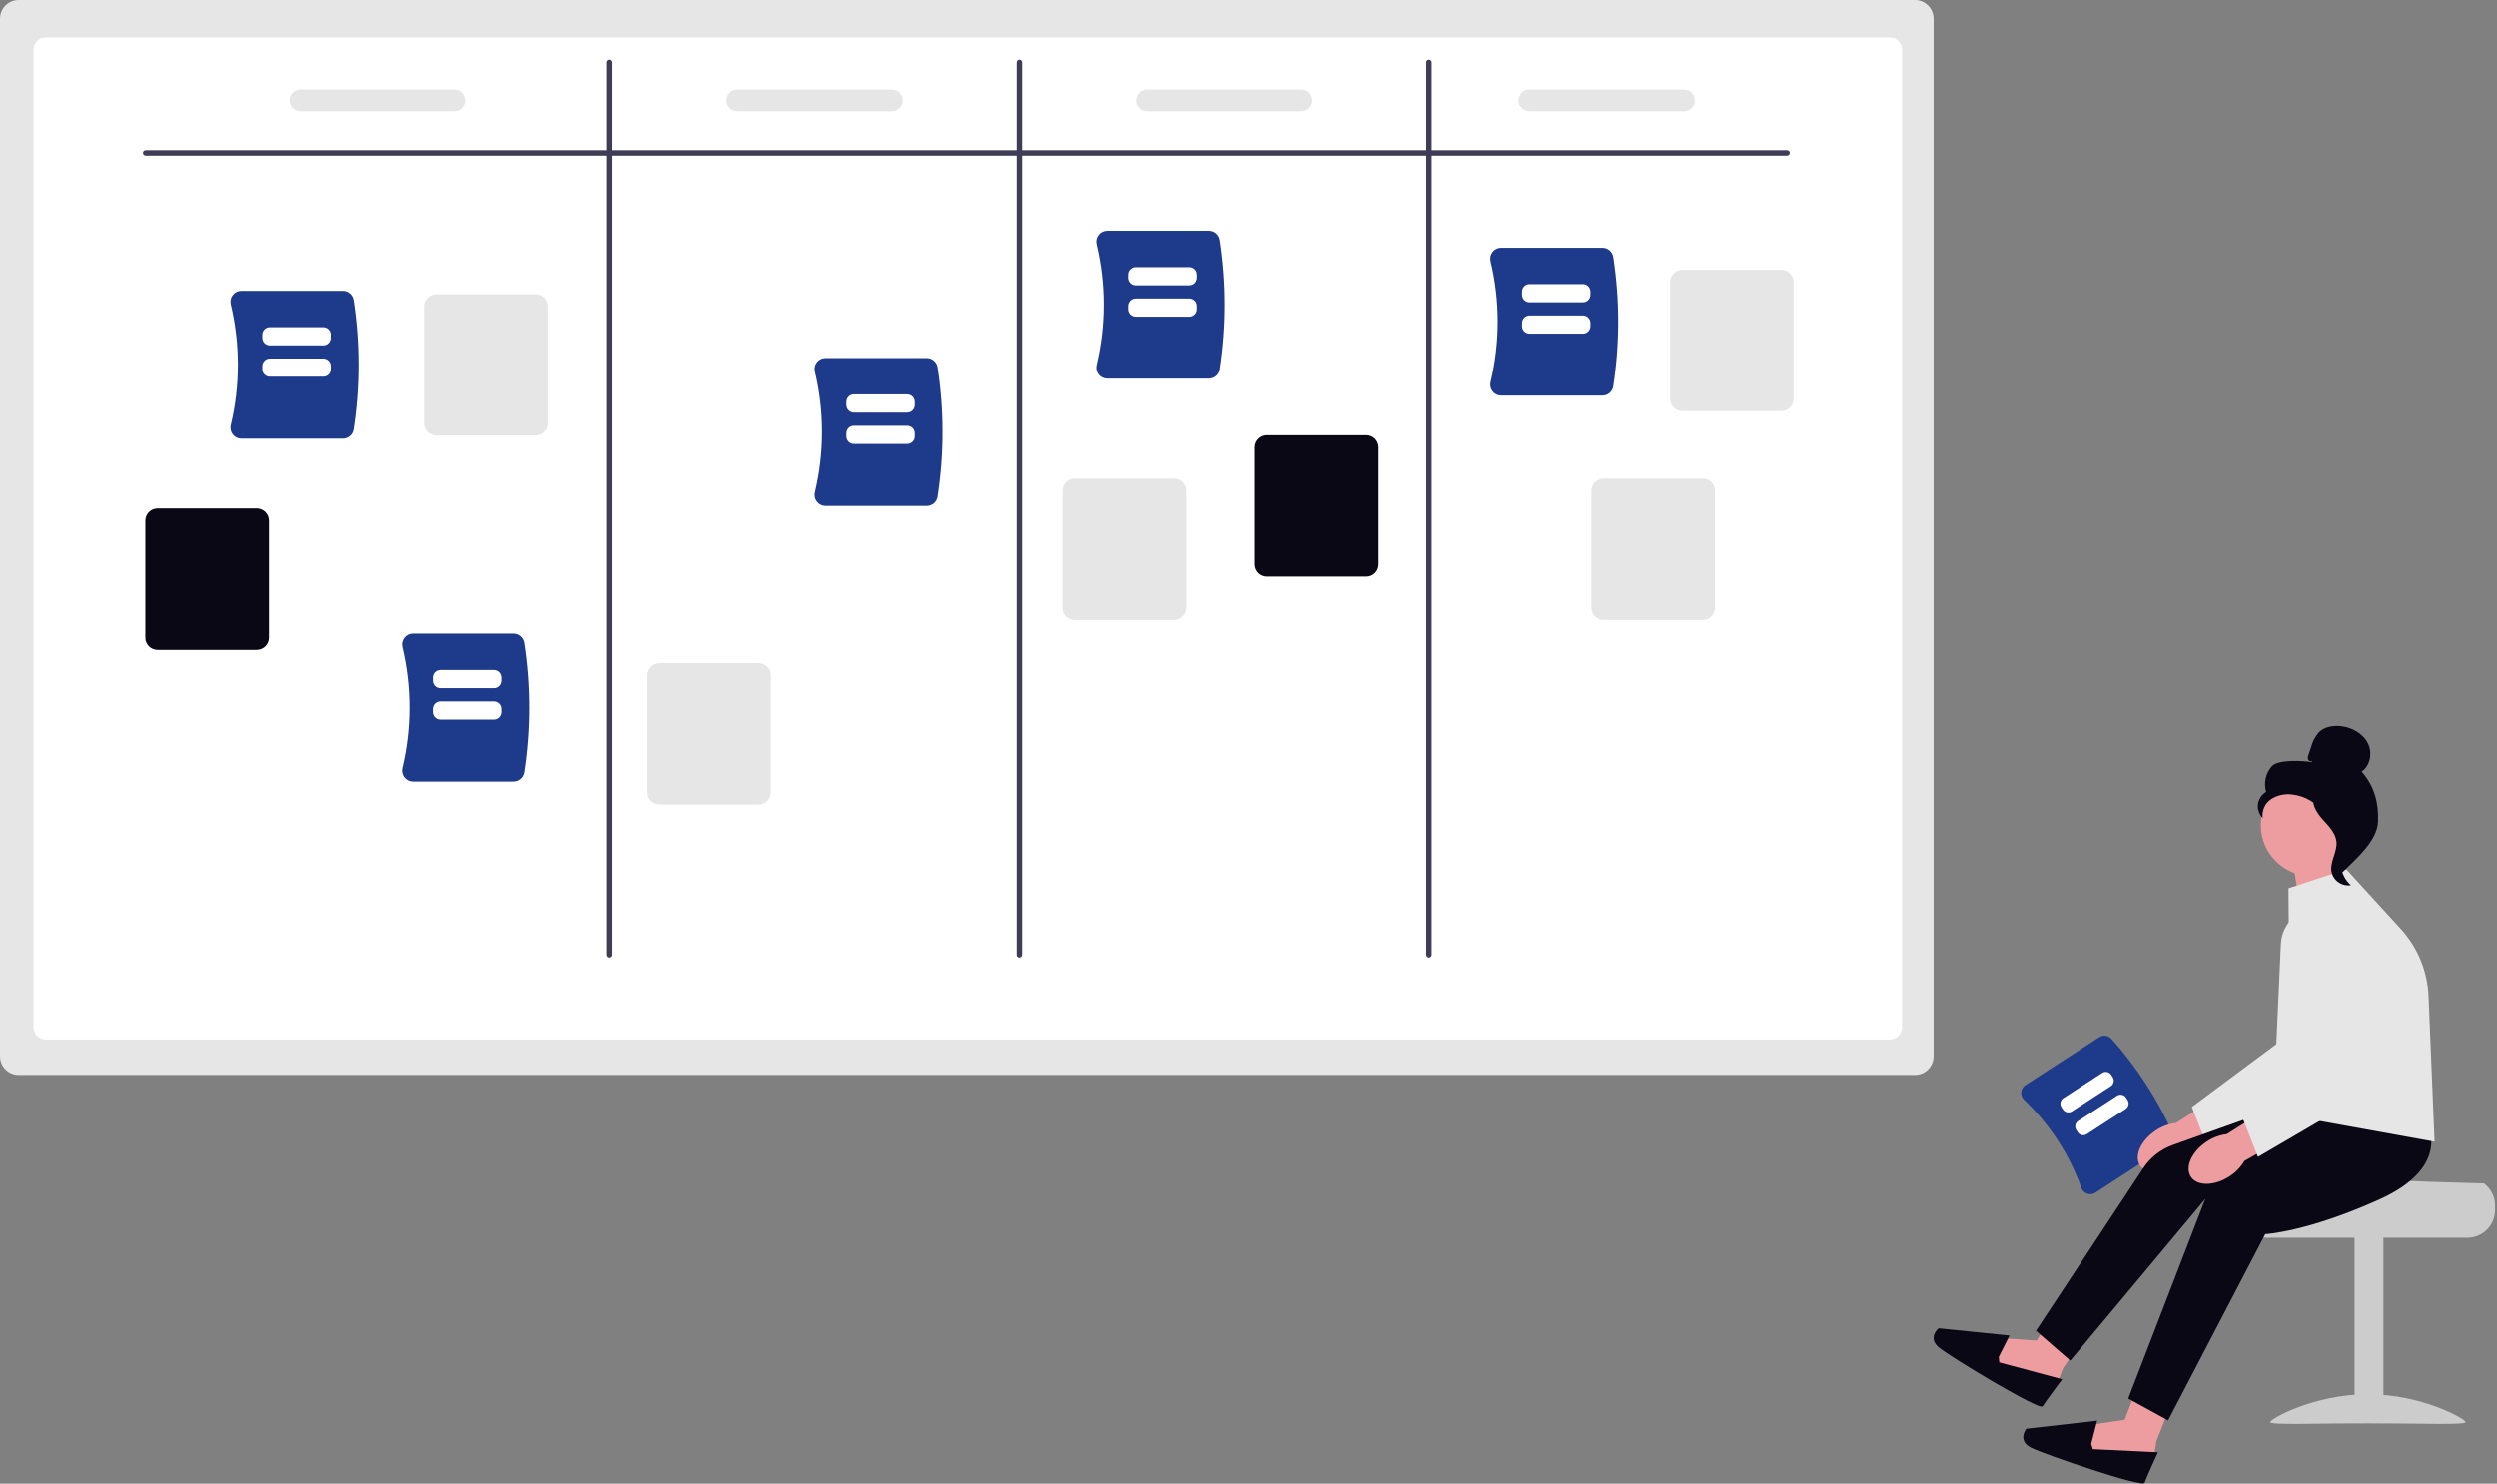<svg width="801" height="476" viewBox="0 0 801 476" fill="none" xmlns="http://www.w3.org/2000/svg">
<rect x="0" y="0" width="801" height="476" fill="#808080" stroke="none"/>
<g clip-path="url(#clip0_30_557)">
<path d="M718.488 386.806V388.23C718.491 390.589 719.429 392.852 721.098 394.52C722.766 396.189 725.028 397.127 727.388 397.13H791.483C793.843 397.13 796.107 396.192 797.776 394.523C799.445 392.854 800.383 390.59 800.383 388.23V386.806C800.388 384.722 799.657 382.703 798.318 381.106C797.873 380.576 797.37 380.098 796.818 379.682C796.818 379.682 761.581 378.882 761.581 377.902H727.391C725.032 377.906 722.77 378.844 721.102 380.513C719.434 382.181 718.495 384.443 718.491 386.802L718.488 386.806Z" fill="#CCCCCC"/>
<path d="M764.581 396.778H755.323V456.598H764.581V396.778Z" fill="#CCCCCC"/>
<path d="M790.929 456.273C790.929 457.273 776.9 456.66 759.595 456.66C742.29 456.66 728.261 457.273 728.261 456.273C728.261 455.273 742.29 447.34 759.595 447.34C776.9 447.34 790.929 455.273 790.929 456.273Z" fill="#CCCCCC"/>
<path d="M614.283 0H6C2.686 0 0 2.686 0 6V338.882C0 342.196 2.686 344.882 6 344.882H614.283C617.597 344.882 620.283 342.196 620.283 338.882V6C620.283 2.686 617.597 0 614.283 0Z" fill="#E6E6E6"/>
<path d="M606.175 12.002H14.737C12.528 12.002 10.737 13.793 10.737 16.002V329.513C10.737 331.722 12.528 333.513 14.737 333.513H606.175C608.384 333.513 610.175 331.722 610.175 329.513V16.002C610.175 13.793 608.384 12.002 606.175 12.002Z" fill="white"/>
<path d="M74.667 139.416C74.334 138.995 74.102 138.504 73.988 137.98C73.874 137.456 73.881 136.913 74.009 136.392C77.051 123.651 77.051 110.374 74.009 97.633C73.882 97.112 73.875 96.57 73.989 96.046C74.103 95.522 74.336 95.031 74.668 94.611C74.993 94.198 75.408 93.865 75.882 93.637C76.355 93.408 76.874 93.29 77.399 93.292H109.917C110.748 93.294 111.552 93.59 112.184 94.129C112.817 94.667 113.238 95.413 113.373 96.233C115.494 110.01 115.494 124.03 113.373 137.806C113.238 138.626 112.817 139.372 112.184 139.91C111.552 140.449 110.748 140.745 109.917 140.747H77.399C76.872 140.747 76.353 140.628 75.879 140.397C75.406 140.166 74.991 139.831 74.667 139.416Z" fill="#1E3A8A"/>
<path d="M103.646 110.796H86.516C85.878 110.795 85.266 110.541 84.815 110.09C84.364 109.639 84.11 109.027 84.109 108.389V107.367C84.11 106.729 84.364 106.117 84.815 105.666C85.266 105.215 85.878 104.961 86.516 104.96H103.646C104.284 104.961 104.896 105.215 105.347 105.666C105.798 106.117 106.052 106.729 106.053 107.367V108.389C106.052 109.027 105.798 109.639 105.347 110.09C104.896 110.541 104.284 110.795 103.646 110.796Z" fill="white"/>
<path d="M103.646 120.864H86.516C85.878 120.863 85.266 120.61 84.815 120.158C84.364 119.707 84.11 119.095 84.109 118.457V117.437C84.11 116.799 84.364 116.187 84.815 115.736C85.266 115.285 85.878 115.031 86.516 115.03H103.646C104.284 115.031 104.896 115.285 105.347 115.736C105.798 116.187 106.052 116.799 106.053 117.437V118.459C106.052 119.097 105.798 119.708 105.346 120.159C104.895 120.61 104.284 120.863 103.646 120.864Z" fill="white"/>
<path d="M573.286 49.911H46.716C46.485 49.911 46.264 49.819 46.1 49.656C45.937 49.493 45.846 49.271 45.846 49.04C45.846 48.81 45.937 48.588 46.1 48.425C46.264 48.262 46.485 48.17 46.716 48.17H573.286C573.517 48.17 573.738 48.262 573.902 48.425C574.065 48.588 574.157 48.81 574.157 49.04C574.157 49.271 574.065 49.493 573.902 49.656C573.738 49.819 573.517 49.911 573.286 49.911Z" fill="#3F3D56"/>
<path d="M195.549 307.216C195.318 307.216 195.097 307.124 194.934 306.961C194.771 306.798 194.679 306.577 194.679 306.346V19.997C194.679 19.766 194.771 19.545 194.934 19.381C195.097 19.218 195.319 19.127 195.549 19.127C195.78 19.127 196.002 19.218 196.165 19.381C196.328 19.545 196.42 19.766 196.42 19.997V306.346C196.42 306.577 196.328 306.798 196.165 306.961C196.002 307.124 195.78 307.216 195.549 307.216Z" fill="#3F3D56"/>
<path d="M326.974 307.216C326.743 307.216 326.522 307.124 326.359 306.961C326.196 306.798 326.104 306.577 326.104 306.346V19.997C326.104 19.766 326.196 19.545 326.359 19.381C326.522 19.218 326.744 19.127 326.975 19.127C327.205 19.127 327.427 19.218 327.59 19.381C327.753 19.545 327.845 19.766 327.845 19.997V306.346C327.845 306.46 327.823 306.574 327.779 306.679C327.735 306.785 327.671 306.881 327.59 306.962C327.509 307.042 327.413 307.106 327.307 307.15C327.202 307.194 327.088 307.216 326.974 307.216Z" fill="#3F3D56"/>
<path d="M458.398 307.216C458.167 307.216 457.946 307.124 457.783 306.961C457.62 306.798 457.528 306.577 457.528 306.346V19.997C457.528 19.766 457.62 19.545 457.783 19.381C457.946 19.218 458.168 19.127 458.399 19.127C458.629 19.127 458.851 19.218 459.014 19.381C459.177 19.545 459.269 19.766 459.269 19.997V306.346C459.269 306.577 459.177 306.798 459.014 306.961C458.851 307.124 458.629 307.216 458.398 307.216Z" fill="#3F3D56"/>
<path d="M438.307 185.006H406.507C405.468 185.005 404.473 184.592 403.738 183.858C403.004 183.123 402.591 182.128 402.59 181.089V143.56C402.591 142.522 403.004 141.526 403.738 140.791C404.473 140.057 405.468 139.644 406.507 139.643H438.307C439.346 139.644 440.341 140.057 441.076 140.791C441.81 141.526 442.223 142.522 442.224 143.56V181.09C442.223 182.128 441.81 183.124 441.075 183.858C440.341 184.592 439.345 185.005 438.307 185.006Z" fill="#090814"/>
<path d="M376.51 198.932H344.71C343.671 198.931 342.676 198.518 341.941 197.783C341.207 197.049 340.794 196.053 340.793 195.015V157.486C340.794 156.447 341.207 155.452 341.941 154.717C342.676 153.983 343.671 153.57 344.71 153.569H376.51C377.549 153.57 378.544 153.983 379.279 154.717C380.013 155.452 380.426 156.447 380.427 157.486V195.016C380.426 196.054 380.013 197.05 379.278 197.784C378.544 198.518 377.548 198.931 376.51 198.932Z" fill="#E6E6E6"/>
<path d="M243.346 258.116H211.546C210.507 258.115 209.512 257.702 208.777 256.967C208.043 256.233 207.63 255.237 207.629 254.199V216.67C207.63 215.631 208.043 214.636 208.777 213.901C209.512 213.167 210.507 212.754 211.546 212.753H243.346C244.385 212.754 245.38 213.167 246.115 213.901C246.849 214.636 247.262 215.631 247.263 216.67V254.2C247.262 255.238 246.849 256.234 246.114 256.968C245.38 257.702 244.384 258.115 243.346 258.116Z" fill="#E6E6E6"/>
<path d="M82.329 208.506H50.529C49.49 208.505 48.495 208.092 47.761 207.358C47.026 206.623 46.613 205.628 46.612 204.589V167.06C46.613 166.022 47.026 165.026 47.761 164.291C48.495 163.557 49.49 163.144 50.529 163.143H82.329C83.368 163.144 84.363 163.557 85.098 164.291C85.832 165.026 86.245 166.022 86.246 167.06V204.59C86.245 205.628 85.832 206.624 85.097 207.358C84.363 208.092 83.367 208.505 82.329 208.506Z" fill="#090814"/>
<path d="M171.975 139.747H140.175C139.137 139.746 138.141 139.333 137.406 138.598C136.672 137.864 136.259 136.868 136.258 135.83V98.301C136.259 97.262 136.672 96.266 137.406 95.532C138.141 94.798 139.137 94.385 140.175 94.384H171.975C173.014 94.385 174.009 94.798 174.744 95.532C175.478 96.266 175.891 97.262 175.892 98.301V135.831C175.891 136.869 175.478 137.865 174.743 138.599C174.009 139.333 173.013 139.746 171.975 139.747Z" fill="#E6E6E6"/>
<path d="M145.939 35.663H96.329C95.406 35.663 94.52 35.296 93.867 34.644C93.214 33.991 92.847 33.105 92.847 32.182C92.847 31.258 93.214 30.373 93.867 29.72C94.52 29.067 95.406 28.7 96.329 28.7H145.939C146.862 28.7 147.748 29.067 148.401 29.72C149.054 30.373 149.421 31.258 149.421 32.182C149.421 33.105 149.054 33.991 148.401 34.644C147.748 35.296 146.862 35.663 145.939 35.663Z" fill="#E6E6E6"/>
<path d="M286.065 35.663H236.455C235.532 35.663 234.646 35.296 233.993 34.644C233.34 33.991 232.974 33.105 232.974 32.182C232.974 31.258 233.34 30.373 233.993 29.72C234.646 29.067 235.532 28.7 236.455 28.7H286.065C286.988 28.7 287.874 29.067 288.527 29.72C289.18 30.373 289.547 31.258 289.547 32.182C289.547 33.105 289.18 33.991 288.527 34.644C287.874 35.296 286.988 35.663 286.065 35.663Z" fill="#E6E6E6"/>
<path d="M417.492 35.663H367.882C366.959 35.663 366.073 35.296 365.42 34.644C364.767 33.991 364.401 33.105 364.401 32.182C364.401 31.258 364.767 30.373 365.42 29.72C366.073 29.067 366.959 28.7 367.882 28.7H417.492C418.415 28.7 419.301 29.067 419.954 29.72C420.607 30.373 420.974 31.258 420.974 32.182C420.974 33.105 420.607 33.991 419.954 34.644C419.301 35.296 418.415 35.663 417.492 35.663Z" fill="#E6E6E6"/>
<path d="M540.212 35.663H490.602C489.679 35.663 488.793 35.296 488.14 34.644C487.487 33.991 487.12 33.105 487.12 32.182C487.12 31.258 487.487 30.373 488.14 29.72C488.793 29.067 489.679 28.7 490.602 28.7H540.212C541.135 28.7 542.021 29.067 542.674 29.72C543.327 30.373 543.693 31.258 543.693 32.182C543.693 33.105 543.327 33.991 542.674 34.644C542.021 35.296 541.135 35.663 540.212 35.663Z" fill="#E6E6E6"/>
<path d="M669.565 382.989C669.124 382.84 668.723 382.593 668.393 382.266C668.063 381.939 667.811 381.541 667.658 381.102C663.85 370.396 657.575 360.736 649.341 352.905C649.002 352.586 648.741 352.194 648.576 351.759C648.411 351.324 648.348 350.857 648.391 350.394C648.432 349.939 648.576 349.499 648.812 349.107C649.048 348.716 649.371 348.384 649.755 348.136L673.415 332.767C674.02 332.375 674.745 332.21 675.461 332.302C676.176 332.395 676.836 332.738 677.321 333.272C685.375 342.292 692 352.491 696.967 363.516C697.257 364.177 697.303 364.919 697.097 365.61C696.89 366.302 696.445 366.897 695.84 367.291L672.18 382.66C671.798 382.91 671.364 383.07 670.911 383.127C670.457 383.184 669.997 383.137 669.565 382.989Z" fill="#1E3A8A"/>
<path d="M677.122 348.473L664.659 356.568C664.195 356.869 663.63 356.973 663.088 356.858C662.547 356.743 662.073 356.418 661.771 355.955L661.288 355.21C660.986 354.746 660.882 354.181 660.997 353.639C661.112 353.098 661.437 352.624 661.901 352.322L674.364 344.227C674.828 343.925 675.393 343.821 675.935 343.936C676.476 344.051 676.95 344.376 677.252 344.84L677.735 345.584C678.036 346.048 678.141 346.613 678.026 347.155C677.911 347.697 677.586 348.171 677.122 348.473Z" fill="white"/>
<path d="M681.879 355.797L669.417 363.892C668.952 364.193 668.387 364.297 667.846 364.182C667.304 364.067 666.83 363.742 666.528 363.278L666.045 362.534C665.744 362.07 665.639 361.505 665.754 360.963C665.869 360.422 666.194 359.948 666.658 359.646L679.121 351.55C679.585 351.249 680.15 351.145 680.692 351.26C681.233 351.375 681.707 351.7 682.009 352.164L682.492 352.907C682.794 353.372 682.898 353.937 682.783 354.479C682.668 355.02 682.343 355.494 681.879 355.797Z" fill="white"/>
<path d="M571.473 131.914H539.673C538.634 131.913 537.639 131.5 536.904 130.765C536.17 130.031 535.757 129.035 535.756 127.997V90.468C535.757 89.429 536.17 88.433 536.904 87.699C537.639 86.965 538.634 86.552 539.673 86.551H571.473C572.512 86.552 573.507 86.965 574.242 87.699C574.976 88.433 575.389 89.429 575.39 90.468V127.998C575.389 129.036 574.976 130.032 574.241 130.766C573.507 131.5 572.511 131.913 571.473 131.914Z" fill="#E6E6E6"/>
<path d="M546.232 198.932H514.432C513.393 198.931 512.398 198.518 511.663 197.783C510.929 197.049 510.516 196.053 510.515 195.015V157.486C510.516 156.447 510.929 155.452 511.663 154.717C512.398 153.983 513.393 153.57 514.432 153.569H546.232C547.271 153.57 548.266 153.983 549.001 154.717C549.735 155.452 550.148 156.447 550.149 157.486V195.016C550.148 196.054 549.735 197.05 549 197.784C548.266 198.518 547.27 198.931 546.232 198.932Z" fill="#E6E6E6"/>
<path d="M129.649 249.407C129.316 248.986 129.084 248.495 128.97 247.971C128.856 247.447 128.863 246.904 128.991 246.383C132.033 233.642 132.033 220.364 128.991 207.624C128.864 207.103 128.857 206.56 128.971 206.037C129.085 205.513 129.318 205.022 129.65 204.602C129.975 204.189 130.39 203.856 130.863 203.627C131.337 203.399 131.856 203.281 132.381 203.283H164.899C165.73 203.284 166.534 203.581 167.166 204.119C167.799 204.658 168.22 205.404 168.355 206.224C170.476 220 170.476 234.02 168.355 247.797C168.22 248.617 167.799 249.363 167.166 249.901C166.534 250.44 165.73 250.736 164.899 250.738H132.381C131.854 250.738 131.335 250.618 130.861 250.388C130.388 250.157 129.973 249.822 129.649 249.407Z" fill="#1E3A8A"/>
<path d="M158.628 220.787H141.498C140.86 220.786 140.248 220.532 139.797 220.081C139.346 219.63 139.092 219.018 139.091 218.38V217.358C139.092 216.72 139.346 216.108 139.797 215.657C140.248 215.205 140.86 214.951 141.498 214.951H158.628C159.266 214.951 159.878 215.205 160.329 215.657C160.78 216.108 161.034 216.72 161.035 217.358V218.38C161.034 219.018 160.78 219.63 160.329 220.081C159.878 220.532 159.266 220.786 158.628 220.787Z" fill="white"/>
<path d="M158.628 230.855H141.498C140.86 230.854 140.248 230.6 139.797 230.149C139.346 229.698 139.092 229.086 139.091 228.448V227.428C139.092 226.79 139.346 226.178 139.797 225.727C140.248 225.276 140.86 225.022 141.498 225.021H158.628C159.266 225.022 159.878 225.276 160.329 225.727C160.78 226.178 161.034 226.79 161.035 227.428V228.45C161.034 229.088 160.78 229.699 160.328 230.15C159.877 230.601 159.266 230.854 158.628 230.855Z" fill="white"/>
<path d="M262.02 160.999C261.687 160.578 261.455 160.087 261.341 159.563C261.227 159.039 261.234 158.496 261.362 157.975C264.404 145.234 264.404 131.957 261.362 119.216C261.235 118.695 261.228 118.153 261.342 117.629C261.457 117.105 261.689 116.614 262.021 116.194C262.346 115.781 262.761 115.448 263.235 115.22C263.708 114.991 264.227 114.873 264.752 114.875H297.27C298.101 114.877 298.905 115.173 299.537 115.712C300.17 116.25 300.592 116.996 300.726 117.816C302.847 131.593 302.847 145.613 300.726 159.389C300.592 160.209 300.17 160.955 299.537 161.493C298.905 162.032 298.101 162.328 297.27 162.33H264.752C264.225 162.33 263.706 162.211 263.232 161.98C262.759 161.749 262.344 161.414 262.02 160.999Z" fill="#1E3A8A"/>
<path d="M290.999 132.379H273.869C273.231 132.378 272.619 132.124 272.168 131.673C271.717 131.222 271.463 130.61 271.462 129.972V128.95C271.463 128.312 271.717 127.7 272.168 127.249C272.619 126.798 273.231 126.544 273.869 126.543H290.999C291.637 126.544 292.249 126.798 292.7 127.249C293.151 127.7 293.405 128.312 293.406 128.95V129.972C293.405 130.61 293.151 131.222 292.7 131.673C292.249 132.124 291.637 132.378 290.999 132.379Z" fill="white"/>
<path d="M290.999 142.447H273.869C273.231 142.446 272.619 142.193 272.168 141.741C271.717 141.29 271.463 140.678 271.462 140.04V139.02C271.463 138.382 271.717 137.77 272.168 137.319C272.619 136.868 273.231 136.614 273.869 136.613H290.999C291.637 136.614 292.249 136.868 292.7 137.319C293.151 137.77 293.405 138.382 293.406 139.02V140.042C293.405 140.68 293.151 141.291 292.699 141.742C292.248 142.193 291.637 142.446 290.999 142.447Z" fill="white"/>
<path d="M352.387 120.144C352.054 119.723 351.822 119.232 351.708 118.708C351.594 118.184 351.601 117.641 351.729 117.12C354.771 104.379 354.771 91.102 351.729 78.361C351.602 77.84 351.595 77.298 351.709 76.774C351.823 76.25 352.056 75.76 352.388 75.339C352.713 74.927 353.128 74.593 353.601 74.365C354.075 74.136 354.594 74.018 355.119 74.02H387.637C388.468 74.022 389.271 74.318 389.904 74.857C390.537 75.395 390.958 76.141 391.093 76.961C393.214 90.737 393.214 104.758 391.093 118.534C390.958 119.354 390.537 120.1 389.904 120.638C389.271 121.177 388.468 121.473 387.637 121.475H355.119C354.592 121.475 354.073 121.356 353.599 121.125C353.126 120.894 352.711 120.559 352.387 120.144Z" fill="#1E3A8A"/>
<path d="M381.366 91.524H364.236C363.598 91.523 362.986 91.269 362.535 90.818C362.084 90.367 361.83 89.755 361.829 89.117V88.095C361.83 87.457 362.084 86.845 362.535 86.394C362.986 85.943 363.598 85.689 364.236 85.688H381.366C382.004 85.689 382.616 85.943 383.067 86.394C383.518 86.845 383.772 87.457 383.773 88.095V89.117C383.772 89.755 383.518 90.367 383.067 90.818C382.616 91.269 382.004 91.523 381.366 91.524Z" fill="white"/>
<path d="M381.366 101.592H364.236C363.598 101.591 362.986 101.338 362.535 100.886C362.084 100.435 361.83 99.823 361.829 99.185V98.165C361.83 97.527 362.084 96.915 362.535 96.464C362.986 96.013 363.598 95.759 364.236 95.758H381.366C382.004 95.759 382.616 96.013 383.067 96.464C383.518 96.915 383.772 97.527 383.773 98.165V99.187C383.772 99.825 383.518 100.436 383.066 100.887C382.615 101.338 382.004 101.591 381.366 101.592Z" fill="white"/>
<path d="M478.812 125.594C478.479 125.173 478.247 124.682 478.133 124.158C478.019 123.634 478.026 123.091 478.154 122.57C481.196 109.829 481.196 96.551 478.154 83.811C478.027 83.29 478.02 82.747 478.134 82.224C478.248 81.7 478.481 81.209 478.813 80.789C479.138 80.376 479.553 80.043 480.027 79.814C480.5 79.586 481.019 79.468 481.544 79.47H514.062C514.893 79.471 515.697 79.768 516.329 80.306C516.962 80.845 517.384 81.591 517.518 82.411C519.639 96.187 519.639 110.207 517.518 123.984C517.384 124.804 516.962 125.55 516.329 126.088C515.697 126.627 514.893 126.923 514.062 126.925H481.544C481.017 126.925 480.498 126.805 480.024 126.575C479.551 126.344 479.136 126.009 478.812 125.594Z" fill="#1E3A8A"/>
<path d="M507.791 96.974H490.661C490.023 96.973 489.411 96.719 488.96 96.268C488.509 95.817 488.255 95.205 488.254 94.567V93.545C488.255 92.907 488.509 92.295 488.96 91.844C489.411 91.392 490.023 91.138 490.661 91.138H507.791C508.429 91.138 509.041 91.392 509.492 91.844C509.943 92.295 510.197 92.907 510.198 93.545V94.567C510.197 95.205 509.943 95.817 509.492 96.268C509.041 96.719 508.429 96.973 507.791 96.974Z" fill="white"/>
<path d="M507.791 107.042H490.661C490.023 107.041 489.411 106.787 488.96 106.336C488.509 105.885 488.255 105.273 488.254 104.635V103.615C488.255 102.977 488.509 102.365 488.96 101.914C489.411 101.463 490.023 101.209 490.661 101.208H507.791C508.429 101.209 509.041 101.463 509.492 101.914C509.943 102.365 510.197 102.977 510.198 103.615V104.637C510.197 105.275 509.943 105.886 509.491 106.337C509.04 106.788 508.429 107.041 507.791 107.042Z" fill="white"/>
<path d="M737.484 288.753L735.363 275.494L749.683 269.66L751.805 289.818L737.484 288.753Z" fill="#ED9DA0"/>
<path d="M698.922 373.809C694.078 376.977 688.522 377.046 686.502 373.963C684.482 370.88 686.779 365.814 691.625 362.646C693.543 361.354 695.744 360.54 698.041 360.272L718.73 347.108L724.7 356.95L703.67 368.882C702.504 370.88 700.876 372.569 698.922 373.809Z" fill="#ED9DA0"/>
<path d="M745.208 291.013C746.994 291.16 748.728 291.688 750.292 292.562C751.856 293.437 753.214 294.637 754.274 296.082C755.334 297.527 756.071 299.182 756.436 300.937C756.801 302.691 756.785 304.503 756.389 306.251L747.756 344.358L708.019 367.587L703.128 355.157L730.228 334.984L731.679 302.92C731.755 301.239 732.169 299.591 732.896 298.074C733.624 296.557 734.65 295.202 735.913 294.091C737.176 292.979 738.65 292.134 740.247 291.605C741.844 291.076 743.531 290.875 745.208 291.013Z" fill="#E6E6E6"/>
<path d="M670.269 426.314L661.851 438.897L660.285 442.84L655.671 445.758L638.171 437.634L641.963 429.334L653.325 430.084L657.994 422.921L670.269 426.314Z" fill="#ED9DA0"/>
<path d="M641.171 435.372L641.345 437.107L661.533 442.536C661.533 442.536 656.142 449.71 655.241 451.203C654.34 452.696 625.978 435.569 622.071 432.395C618.164 429.221 621.878 426.167 621.878 426.167L644.635 428.477L641.17 435.377L641.171 435.372Z" fill="#090814"/>
<path d="M763.354 356.054L765.595 361.354C765.595 361.354 770.485 376.433 745.422 381.731C720.359 387.029 707.322 384.788 707.322 384.788L664.122 436.545L653.122 426.968L687.539 374.787C689.8 371.359 693.114 368.758 696.982 367.377L748.827 348.864L763.354 356.054Z" fill="#090814"/>
<path d="M697.32 448.234L691.783 462.325L691.093 466.511L687.207 470.345L668.376 466.139L670.31 457.219L681.571 455.529L684.606 447.535L697.32 448.234Z" fill="#ED9DA0"/>
<path d="M670.821 463.289L671.361 464.947L692.242 465.947C692.242 465.947 688.505 474.105 687.942 475.756C687.379 477.407 656.019 466.72 651.525 464.456C647.031 462.192 650.009 458.413 650.009 458.413L672.736 455.813L670.821 463.289Z" fill="#090814"/>
<path d="M775.294 355.94L778.613 360.64C778.613 360.64 786.606 374.33 763.248 384.849C739.89 395.368 726.671 395.959 726.671 395.959L695.5 455.736L682.708 448.724L707.487 384.502L731.641 362.338L775.295 355.938L775.294 355.94Z" fill="#090814"/>
<path d="M734.114 284.997L752.657 278.884L770.127 298.004C775.559 303.949 778.719 311.62 779.052 319.665L780.982 366.301L734.727 357.946L734.116 284.997H734.114Z" fill="#E6E6E6"/>
<path d="M715.231 377.412C710.387 380.58 704.831 380.649 702.811 377.566C700.791 374.483 703.088 369.417 707.934 366.249C709.853 364.957 712.053 364.143 714.35 363.875L735.042 350.712L741.012 360.554L719.979 372.486C718.813 374.484 717.185 376.173 715.231 377.413V377.412Z" fill="#ED9DA0"/>
<path d="M761.519 294.618C763.305 294.765 765.039 295.293 766.603 296.168C768.167 297.042 769.525 298.242 770.585 299.687C771.645 301.132 772.382 302.787 772.747 304.542C773.112 306.296 773.096 308.109 772.7 309.856L764.066 347.963L724.331 371.193L719.441 358.763L746.541 338.59L747.992 306.526C748.068 304.846 748.482 303.198 749.209 301.681C749.936 300.164 750.962 298.81 752.225 297.698C753.487 296.587 754.961 295.741 756.558 295.212C758.155 294.683 759.842 294.481 761.518 294.619L761.519 294.618Z" fill="#E6E6E6"/>
<path d="M741.626 281.098C750.671 281.098 758.004 273.766 758.004 264.72C758.004 255.675 750.671 248.342 741.626 248.342C732.581 248.342 725.248 255.675 725.248 264.72C725.248 273.766 732.581 281.098 741.626 281.098Z" fill="#ED9DA0"/>
<path d="M790.675 457.325H790.657C790.747 457.306 790.84 457.306 790.93 457.325C790.845 457.317 790.76 457.317 790.675 457.325Z" fill="white"/>
<path d="M787.812 434.625C787.95 434.673 788.012 434.696 788.026 434.702L787.818 434.627L787.812 434.625Z" fill="white"/>
<path d="M787.833 423.623L787.892 423.603C787.644 423.78 787.621 423.735 787.726 423.672C787.763 423.657 787.792 423.641 787.826 423.625L787.833 423.623Z" fill="white"/>
<path d="M741.524 244.161C741.097 244.41 740.524 244.033 740.383 243.555C740.296 243.064 740.358 242.557 740.561 242.101C740.829 241.31 741.09 240.526 741.361 239.735C741.807 238.017 742.623 236.417 743.752 235.048C745.601 233.122 748.552 232.631 751.194 232.988C754.594 233.447 757.947 235.288 759.529 238.332C761.111 241.376 760.435 245.632 757.578 247.532C761.653 252.2 763.068 257.404 762.845 263.589C762.622 269.774 755.875 275.476 751.475 279.838C750.493 279.245 749.6 276.452 750.142 275.438C750.684 274.424 749.906 273.251 750.576 272.313C751.246 271.375 751.807 272.868 751.131 271.937C750.704 271.35 752.368 270.005 751.737 269.654C748.67 267.954 747.649 264.132 745.724 261.205C744.545 259.441 742.991 257.959 741.173 256.865C739.354 255.772 737.316 255.094 735.205 254.881C732.872 254.585 730.508 255.125 728.535 256.405C727.567 257.059 726.801 257.972 726.326 259.04C725.85 260.107 725.683 261.287 725.844 262.444C725.27 261.862 724.836 261.156 724.576 260.381C724.316 259.606 724.237 258.781 724.345 257.971C724.453 257.16 724.744 256.385 725.198 255.705C725.651 255.024 726.254 254.456 726.96 254.044C726.547 252.623 726.501 251.119 726.827 249.675C727.152 248.231 727.839 246.893 728.822 245.786C730.805 243.599 738.847 243.975 741.742 244.549L741.519 244.166L741.525 244.16L741.524 244.161Z" fill="#090814"/>
<path d="M741.971 254.964C745.804 255.378 748.571 258.701 750.911 261.764C752.256 263.53 753.672 265.482 753.634 267.707C753.602 269.952 752.097 271.884 751.377 274.007C750.817 275.763 750.78 277.643 751.271 279.42C751.761 281.196 752.757 282.792 754.138 284.012C752.747 284.222 751.327 283.892 750.171 283.09C749.015 282.287 748.21 281.072 747.921 279.695C747.366 276.475 749.809 273.363 749.521 270.104C749.266 267.234 747.002 265.028 745.083 262.879C743.164 260.73 741.353 257.886 742.239 255.144L741.971 254.959V254.964Z" fill="#090814"/>
</g>
<defs>
<clipPath id="clip0_30_557">
<rect width="800.385" height="475.927" fill="white"/>
</clipPath>
</defs>
</svg>
